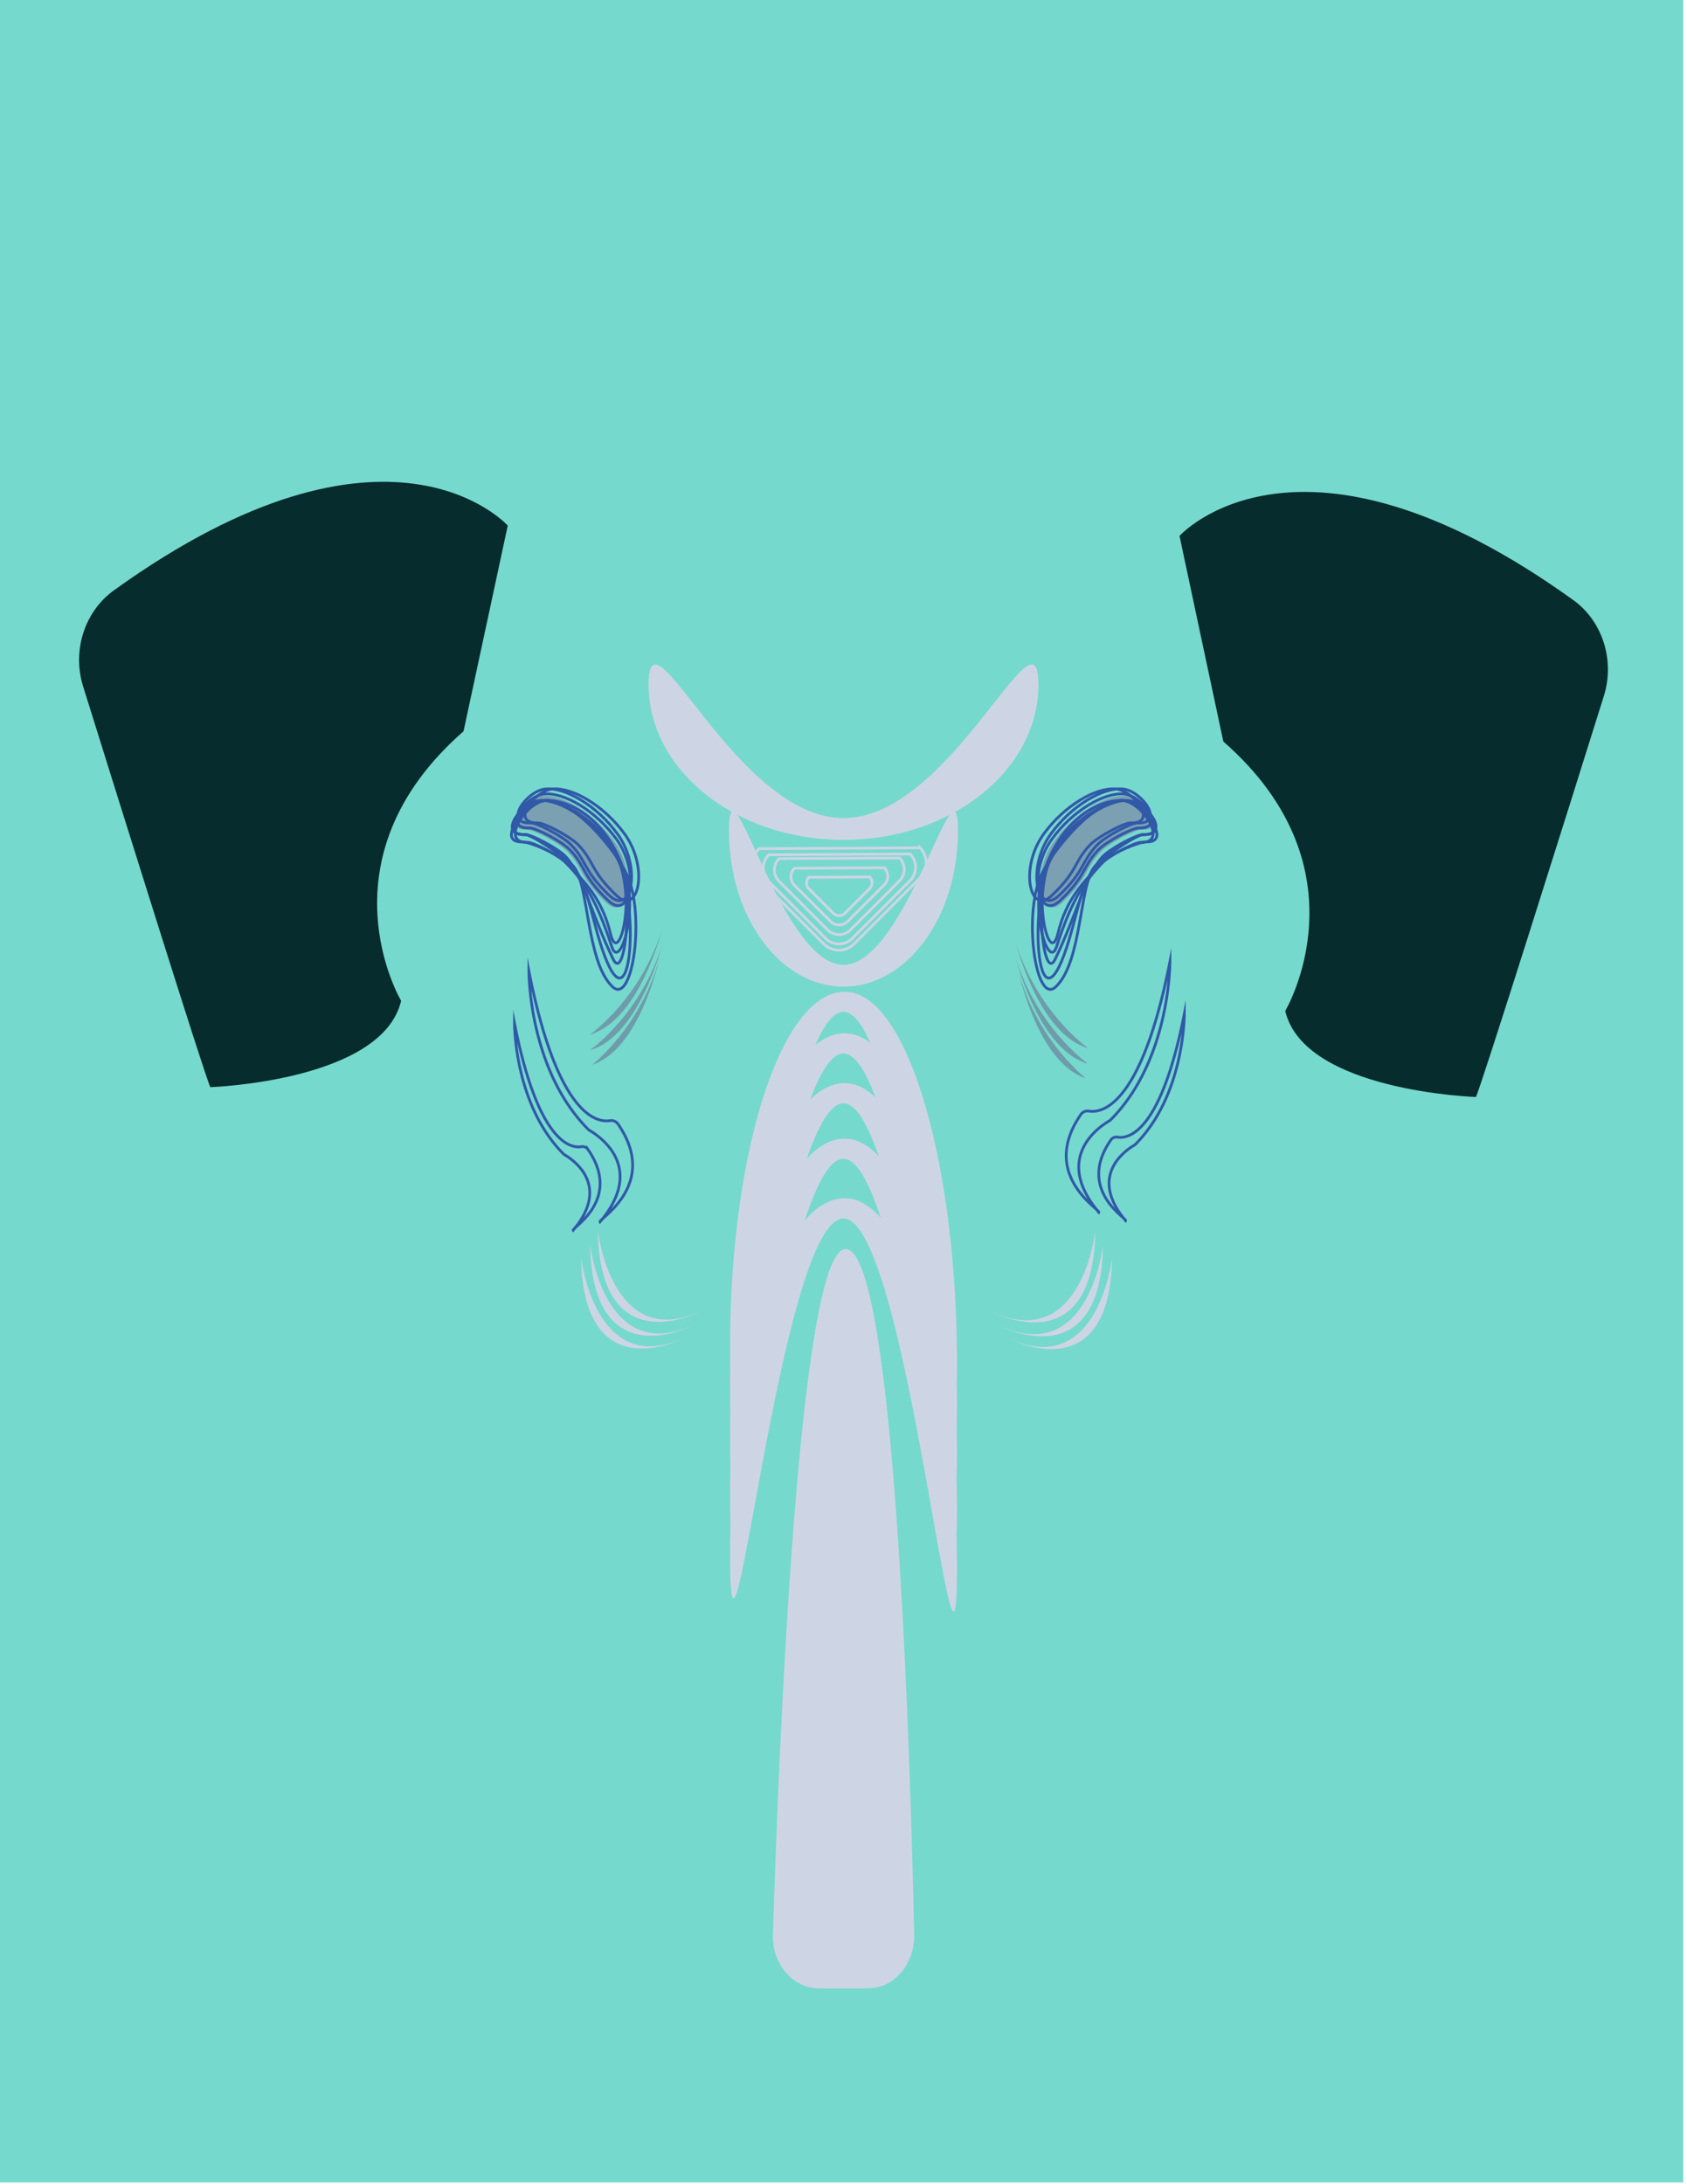 <svg xmlns="http://www.w3.org/2000/svg" xmlns:xlink="http://www.w3.org/1999/xlink" viewBox="0 0 612 792"><defs><style>.cls-1,.cls-12,.cls-13,.cls-8{fill:none;}.cls-2{isolation:isolate;}.cls-11,.cls-3{fill:#cdd5e5;}.cls-10,.cls-3{mix-blend-mode:overlay;}.cls-4{clip-path:url(#clip-path);}.cls-5{fill:#76d9cd;}.cls-13,.cls-6,.cls-9{mix-blend-mode:multiply;}.cls-7{fill:#7ba0b2;}.cls-13,.cls-8{stroke:#3059a8;}.cls-12,.cls-13,.cls-8{stroke-miterlimit:10;}.cls-9{fill:#6e9caa;}.cls-12{stroke:#cdd5e5;}.cls-14{fill:#072c2d;}</style><clipPath id="clip-path"><rect class="cls-1" width="610.65" height="791.36"/></clipPath></defs><title>Artboard 1</title><g class="cls-2"><g id="Layer_1" data-name="Layer 1"><path class="cls-3" d="M403.61,468.78s19.18,64.94,81.69,52.53a2,2,0,0,1,1.38,3.76c-19.17,10.57-62.8,24-107.73-35.5h0C379,489.58,401.77,494.64,403.61,468.78Z"/><path class="cls-3" d="M210.62,468.58s-19.18,64.94-81.69,52.53a2,2,0,0,0-1.38,3.76c19.17,10.57,62.8,24,107.73-35.5h0C235.2,489.38,212.47,494.43,210.62,468.58Z"/><g class="cls-4"><rect class="cls-5" x="-16" y="-35.41" width="641" height="888"/><g class="cls-6"><path class="cls-7" d="M196.51,288.57c-6.73.65-15.48,12.63-5.29,12.31,2.22-.07,11.65,4.81,14.7,8,5.9,6.2,4.29,9.32,13.9,18.39,7.87,7.42,11.78-10.09,2.89-22.36C215.2,294.56,203.71,287.87,196.51,288.57Z"/><path class="cls-8" d="M197.4,287.91c-6.73.65-15.48,12.63-5.29,12.31,2.22-.07,11.65,4.81,14.7,8,5.9,6.2,4.29,9.32,13.9,18.39,7.87,7.42,11.78-10.09,2.89-22.36C216.09,293.91,204.6,287.22,197.4,287.91Z"/><path class="cls-8" d="M197.83,286.09c-6.73.65-15.48,12.63-5.29,12.31,2.22-.07,11.65,4.81,14.7,8,5.9,6.2,4.29,9.32,13.9,18.39,7.87,7.42,11.78-10.09,2.89-22.36C216.51,292.08,205,285.39,197.83,286.09Z"/><path class="cls-8" d="M200.42,286.09c-6.73.65-15.48,12.63-5.29,12.31,2.22-.07,11.65,4.81,14.7,8,5.9,6.2,4.29,9.32,13.9,18.39,7.87,7.42,11.78-10.09,2.89-22.36C219.1,292.08,207.61,285.39,200.42,286.09Z"/><path class="cls-8" d="M197.63,290.29c-6.73.65-16.51,15.46-6.32,15.14,2.22-.07,11.65,4.81,14.7,8,5.9,6.2,12.36,12.26,15.45,25.11,3.23,13.39,10.23-16.81,1.33-29.08C215.28,299.11,204.82,289.6,197.63,290.29Z"/><path class="cls-8" d="M197.63,290.29c-6.69.92-18.28,15.33-8.08,15,2.22-.07,12.29,3.91,15.34,7.12,5.9,6.2,11,12.08,17,30.74,3.27,10.31,11.42-19,2.53-31.23C218.61,300.2,203.59,289.47,197.63,290.29Z"/><path class="cls-8" d="M195.82,290.31c-6.73.65-15.48,12.63-5.29,12.31,2.22-.07,11.65,4.81,14.7,8,5.9,6.2,9.78,21.84,17.19,37.15,4.71,9.74,8.49-28.85-.4-41.12C214.5,296.31,203,289.62,195.82,290.31Z"/><path class="cls-8" d="M195.82,290.31c-6.73.65-15.48,12.63-5.29,12.31,2.22-.07,13.51,7.53,16.56,10.74,5.9,6.2,7,17.43,11.12,30,11,33.55,14.45-16.54,4.78-35.21C215.49,297.77,203,289.62,195.82,290.31Z"/><path class="cls-8" d="M197.63,290.29c-6.73.65-17.29,12.66-7.1,12.34,2.22-.07,13.71,7.17,17.54,11.53,5.66,6.43,4.54,34.59,14.15,43.66,7.87,7.42,12.54-31.15,3.64-43.42C219.08,295.48,204.82,289.6,197.63,290.29Z"/></g><path class="cls-9" d="M368.57,342.13c.84,2.87,8.88,32.88,26.09,37.94C393.48,379,376.67,367.08,368.57,342.13Z"/><path class="cls-9" d="M368.57,347.8c.84,2.87,8.88,32.88,26.09,37.94C393.48,384.72,376.67,372.75,368.57,347.8Z"/><path class="cls-9" d="M369.39,352c.71,2.86,7.59,33.27,24.45,39A79.42,79.42,0,0,1,369.39,352Z"/><path class="cls-9" d="M240.18,337.18c-.84,2.87-8.88,32.88-26.09,37.94C215.27,374.1,232.09,362.13,240.18,337.18Z"/><path class="cls-9" d="M240.18,342.85c-.84,2.87-8.88,32.88-26.09,37.94C215.27,379.77,232.09,367.8,240.18,342.85Z"/><path class="cls-9" d="M239.36,347.08c-.71,2.86-7.59,33.27-24.45,39A79.42,79.42,0,0,0,239.36,347.08Z"/><g class="cls-10"><path class="cls-11" d="M360.29,475.83s36.29,19,37.06-29.32C397.35,446.51,392.42,490.19,360.29,475.83Z"/><path class="cls-11" d="M363.09,480.87s36.29,19,37.06-29.32C400.15,451.56,395.22,495.23,363.09,480.87Z"/><path class="cls-11" d="M366.37,485.52s36.29,19,37.06-29.32C403.42,456.2,398.49,499.87,366.37,485.52Z"/></g><g class="cls-10"><path class="cls-11" d="M253.95,475.62s-36.29,19-37.06-29.32C216.89,446.31,221.82,490,253.95,475.62Z"/><path class="cls-11" d="M251.15,480.67s-36.29,19-37.06-29.32C214.09,451.35,219,495,251.15,480.67Z"/><path class="cls-11" d="M247.87,485.31s-36.29,19-37.06-29.32C210.81,456,215.74,499.67,247.87,485.31Z"/></g><path class="cls-3" d="M347.08,501c.05-2,.08-4.29.08-7,0-71.35-17.74-134.38-40.72-134.38s-41.6,57.84-41.6,129.19c0,2.77,0,5.13.08,7.13q-.08,4-.08,8c0,3.34,0,6.09.12,8.32q-.12,4.84-.12,9.77c0,3.77.05,6.8.15,9.16q-.15,5.43-.15,11c0,4.08.06,7.29.18,9.72q-.17,5.87-.18,11.87C264.84,635,283,441.83,306,441.83s41.16,198.38,41.16,127q0-6.06-.17-12c.11-2.39.17-5.55.17-9.57q0-5.6-.15-11.13c.1-2.32.15-5.3.15-9q0-5-.11-9.91c.08-2.19.11-4.89.11-8.18Q347.16,505,347.08,501ZM306,400.09c4.48,0,8.78,7.54,12.79,19.15-3.87-4.11-8-6.35-12.35-6.35-4.8,0-9.41,2.54-13.71,7.18C296.89,408,301.34,400.09,306,400.09Zm-12.09-1.37C297.72,388.53,301.78,382,306,382c4,0,7.95,6.17,11.63,15.93-3.54-3.36-7.28-5.18-11.18-5.18C302.08,392.75,297.87,394.85,293.91,398.72ZM306,366.9c3.37,0,6.64,4.27,9.76,11.33a15.09,15.09,0,0,0-9.31-3.56c-3.68,0-7.26,1.49-10.66,4.28C299,371.47,302.47,366.9,306,366.9Zm.44,67.59c-5.09,0-10,2.85-14.48,8,4.37-13.34,9.09-22.3,14-22.3,4.77,0,9.33,8.55,13.57,21.45C315.47,437,311.06,434.48,306.44,434.48Z"/><path class="cls-3" d="M307.41,453c-17.69-4.57-25.09,185.88-27,248.45C280,712.14,287.66,721,297.17,721h17.67c9.44,0,17-8.76,16.8-19.41C330.36,640.78,325,457.51,307.41,453Z"/><path class="cls-3" d="M347.53,301.4c0,31.13-18.59,56.36-41.53,56.36s-41.53-25.23-41.53-56.36,18.59,48.46,41.53,48.46S347.53,270.28,347.53,301.4Z"/><path class="cls-3" d="M376.71,248.19c0,31.13-31.66,56.36-70.71,56.36s-70.71-25.23-70.71-56.36,31.66,48.46,70.71,48.46S376.71,217.06,376.71,248.19Z"/><g class="cls-10"><path class="cls-12" d="M333.69,318.43l-23.82,23.81a7.83,7.83,0,0,1-11,.06l-23.55-23.56a7.83,7.83,0,0,1,.06-11l58.41-.31A7.83,7.83,0,0,1,333.69,318.43Z"/><path class="cls-12" d="M330.11,319.36l-20.9,20.89a6.87,6.87,0,0,1-9.69.05l-20.66-20.67a6.87,6.87,0,0,1,.06-9.69l51.25-.27A6.87,6.87,0,0,1,330.11,319.36Z"/><path class="cls-12" d="M326.31,319.39,308.5,337.2a5.85,5.85,0,0,1-8.25,0l-17.61-17.62a5.85,5.85,0,0,1,0-8.25l43.68-.23A5.85,5.85,0,0,1,326.31,319.39Z"/><path class="cls-12" d="M320.79,320.83,307.5,334.11a4.37,4.37,0,0,1-6.16,0L288.21,321a4.37,4.37,0,0,1,0-6.16l32.58-.17A4.37,4.37,0,0,1,320.79,320.83Z"/><path class="cls-12" d="M315.51,322.18l-9,9a3,3,0,0,1-4.17,0l-8.89-8.9a3,3,0,0,1,0-4.17l22.06-.12A3,3,0,0,1,315.51,322.18Z"/></g><path class="cls-13" d="M191.88,352.18s-.22,35.66,21.66,57.49c.34.34,22.49,11.61,4.15,33.36-.6-1.05,21.71-13.48,6.48-35.48a2.91,2.91,0,0,0-2.87-1.2C216.52,407.12,202.23,404.59,191.88,352.18Z"/><path class="cls-13" d="M186.65,371.1s-.18,29.43,17.88,47.44c.28.28,18.56,9.58,3.42,27.52-.5-.87,17.91-11.12,5.34-29.27a2.4,2.4,0,0,0-2.37-1C207,416.44,195.19,414.35,186.65,371.1Z"/><g class="cls-6"><path class="cls-8" d="M424.42,348.72s.22,35.66-21.66,57.49c-.34.34-22.49,11.61-4.15,33.36.6-1.05-21.71-13.48-6.48-35.48a2.91,2.91,0,0,1,2.87-1.2C399.78,403.66,414.07,401.13,424.42,348.72Z"/><path class="cls-8" d="M429.64,367.64s.18,29.43-17.88,47.44c-.28.28-18.56,9.58-3.42,27.52.5-.87-17.91-11.12-5.34-29.27a2.4,2.4,0,0,1,2.37-1C409.31,413,421.1,410.89,429.64,367.64Z"/></g><g class="cls-6"><path class="cls-14" d="M184.2,190.58S141,142.31,41.28,214.09C30.64,221.76,26.11,236,30.16,248.92,43.87,292.86,74.4,390.4,76.29,394.21c0,0,62.34-2.11,69.23-31.31,0,0-30.5-51.23,22.64-97.74Z"/><path class="cls-14" d="M427.89,194.32S471.21,146,570.76,217.6c10.63,7.65,15.13,21.86,11.07,34.81-13.8,44-44.5,141.55-46.4,145.36,0,0-62.33-2-69.18-31.2,0,0,30.59-51.28-22.46-97.7Z"/></g><g class="cls-6"><path class="cls-7" d="M408.71,288.57c6.73.65,15.48,12.63,5.29,12.31-2.22-.07-11.65,4.81-14.7,8-5.9,6.2-4.29,9.32-13.9,18.39-7.87,7.42-11.78-10.09-2.89-22.36C390,294.56,401.52,287.87,408.71,288.57Z"/><path class="cls-8" d="M407.82,287.91c6.73.65,15.48,12.63,5.29,12.31-2.22-.07-11.65,4.81-14.7,8-5.9,6.2-4.29,9.32-13.9,18.39-7.87,7.42-11.78-10.09-2.89-22.36C389.13,293.91,400.63,287.22,407.82,287.91Z"/><path class="cls-8" d="M407.4,286.09c6.73.65,15.48,12.63,5.29,12.31-2.22-.07-11.65,4.81-14.7,8-5.9,6.2-4.29,9.32-13.9,18.39-7.87,7.42-11.78-10.09-2.89-22.36C388.71,292.08,400.2,285.39,407.4,286.09Z"/><path class="cls-8" d="M404.81,286.09c6.73.65,15.48,12.63,5.29,12.31-2.22-.07-11.65,4.81-14.7,8-5.9,6.2-4.29,9.32-13.9,18.39-7.87,7.42-11.78-10.09-2.89-22.36C386.12,292.08,397.61,285.39,404.81,286.09Z"/><path class="cls-8" d="M407.6,290.29c6.73.65,16.51,15.46,6.32,15.14-2.22-.07-11.65,4.81-14.7,8-5.9,6.2-12.36,12.26-15.45,25.11-3.23,13.39-10.23-16.81-1.33-29.08C389.94,299.11,400.4,289.6,407.6,290.29Z"/><path class="cls-8" d="M407.6,290.29c6.69.92,18.28,15.33,8.08,15-2.22-.07-12.29,3.91-15.34,7.12-5.9,6.2-11,12.08-17,30.74-3.27,10.31-11.42-19-2.53-31.23C386.62,300.2,401.63,289.47,407.6,290.29Z"/><path class="cls-8" d="M409.41,290.31c6.73.65,15.48,12.63,5.29,12.31-2.22-.07-11.65,4.81-14.7,8-5.9,6.2-9.78,21.84-17.19,37.15-4.71,9.74-8.49-28.85.4-41.12C390.72,296.31,402.21,289.62,409.41,290.31Z"/><path class="cls-8" d="M409.41,290.31c6.73.65,15.48,12.63,5.29,12.31-2.22-.07-13.51,7.53-16.56,10.74-5.9,6.2-7,17.43-11.12,30-11,33.55-14.45-16.54-4.78-35.21C389.74,297.77,402.21,289.62,409.41,290.31Z"/><path class="cls-8" d="M407.6,290.29c6.73.65,17.29,12.66,7.1,12.34-2.22-.07-13.71,7.17-17.54,11.53-5.66,6.43-4.54,34.59-14.15,43.66-7.87,7.42-12.54-31.15-3.64-43.42C386.14,295.48,400.4,289.6,407.6,290.29Z"/></g></g></g></g></svg>